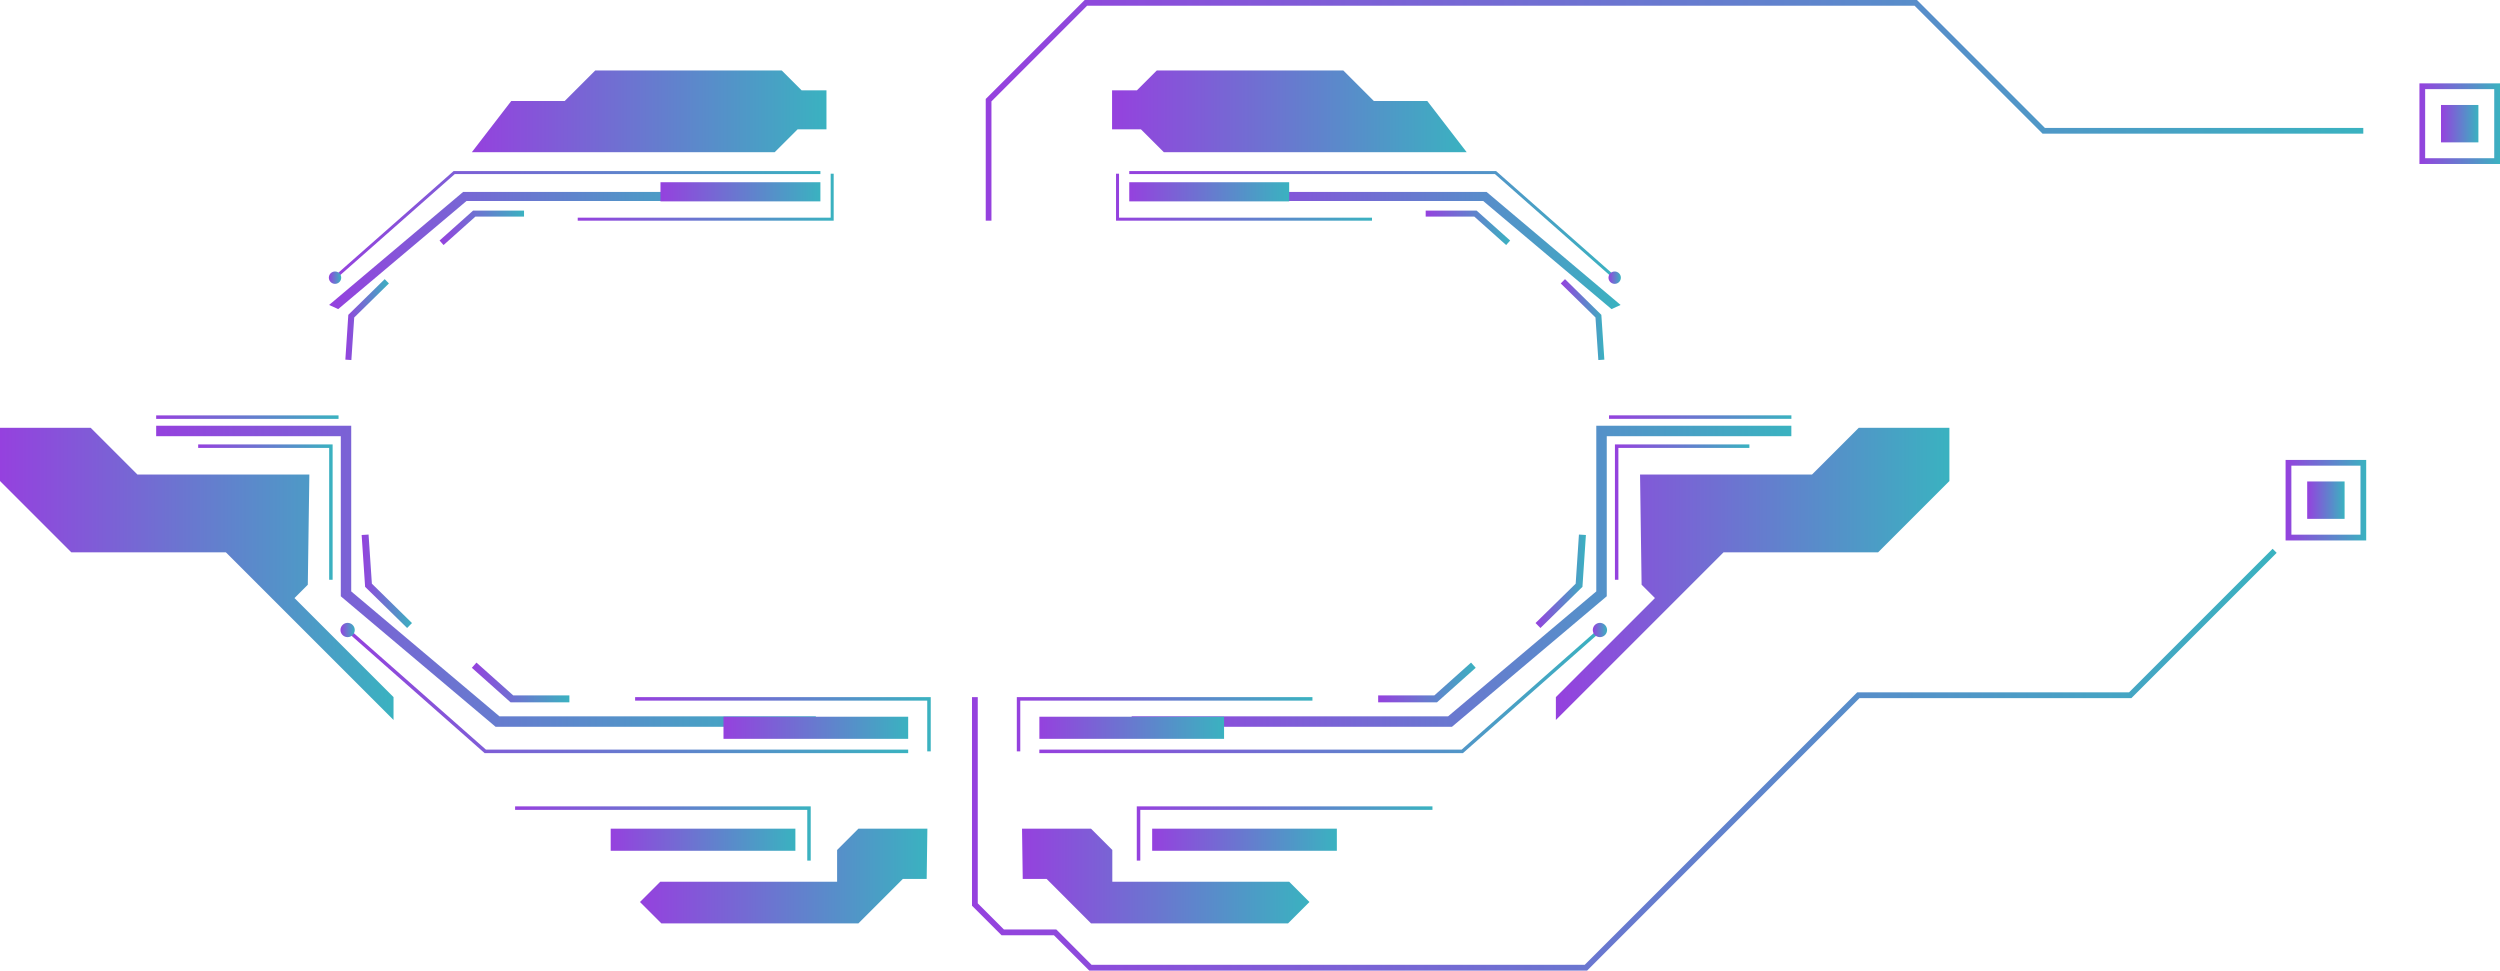 <svg xmlns="http://www.w3.org/2000/svg" xmlns:xlink="http://www.w3.org/1999/xlink" viewBox="0 0 498.69 193.61"><defs><style>.cls-1{fill:url(#New_Gradient_Swatch_2);}.cls-2{fill:url(#New_Gradient_Swatch_2-2);}.cls-3{fill:url(#New_Gradient_Swatch_2-3);}.cls-4{fill:url(#New_Gradient_Swatch_2-4);}.cls-5{fill:url(#New_Gradient_Swatch_2-5);}.cls-6{fill:url(#New_Gradient_Swatch_2-6);}.cls-7{fill:url(#New_Gradient_Swatch_2-7);}.cls-8{fill:url(#New_Gradient_Swatch_2-8);}.cls-9{fill:url(#New_Gradient_Swatch_2-9);}.cls-10{fill:url(#New_Gradient_Swatch_2-10);}.cls-11{fill:url(#New_Gradient_Swatch_2-11);}.cls-12{fill:url(#New_Gradient_Swatch_2-12);}.cls-13{fill:url(#New_Gradient_Swatch_2-13);}.cls-14{fill:url(#New_Gradient_Swatch_2-14);}.cls-15{fill:url(#New_Gradient_Swatch_2-15);}.cls-16{fill:url(#New_Gradient_Swatch_2-16);}.cls-17{fill:url(#New_Gradient_Swatch_2-17);}.cls-18{fill:url(#New_Gradient_Swatch_2-18);}.cls-19{fill:url(#New_Gradient_Swatch_2-19);}.cls-20{fill:url(#New_Gradient_Swatch_2-20);}.cls-21{fill:url(#New_Gradient_Swatch_2-21);}.cls-22{fill:url(#New_Gradient_Swatch_2-22);}.cls-23{fill:url(#New_Gradient_Swatch_2-23);}.cls-24{fill:url(#New_Gradient_Swatch_2-24);}.cls-25{fill:url(#New_Gradient_Swatch_2-25);}.cls-26{fill:url(#New_Gradient_Swatch_2-26);}.cls-27{fill:url(#New_Gradient_Swatch_2-27);}.cls-28{fill:url(#New_Gradient_Swatch_2-28);}.cls-29{fill:url(#New_Gradient_Swatch_2-29);}.cls-30{fill:url(#New_Gradient_Swatch_2-30);}.cls-31{fill:url(#New_Gradient_Swatch_2-31);}.cls-32{fill:url(#New_Gradient_Swatch_2-32);}.cls-33{fill:url(#New_Gradient_Swatch_2-33);}.cls-34{fill:url(#New_Gradient_Swatch_2-34);}.cls-35{fill:url(#New_Gradient_Swatch_2-35);}.cls-36{fill:url(#New_Gradient_Swatch_2-36);}.cls-37{fill:url(#New_Gradient_Swatch_2-37);}.cls-38{fill:url(#New_Gradient_Swatch_2-38);}.cls-39{fill:url(#New_Gradient_Swatch_2-39);}.cls-40{fill:url(#New_Gradient_Swatch_2-40);}.cls-41{fill:url(#New_Gradient_Swatch_2-41);}.cls-42{fill:url(#New_Gradient_Swatch_2-42);}.cls-43{fill:url(#New_Gradient_Swatch_2-43);}.cls-44{fill:url(#New_Gradient_Swatch_2-44);}.cls-45{fill:url(#New_Gradient_Swatch_2-45);}.cls-46{fill:url(#New_Gradient_Swatch_2-46);}.cls-47{fill:url(#New_Gradient_Swatch_2-47);}.cls-48{fill:url(#New_Gradient_Swatch_2-48);}.cls-49{fill:url(#New_Gradient_Swatch_2-49);}</style><linearGradient id="New_Gradient_Swatch_2" x1="225.74" y1="114.95" x2="357.33" y2="114.95" gradientUnits="userSpaceOnUse"><stop offset="0" stop-color="#9541de"/><stop offset="1" stop-color="#3ab2c0"/></linearGradient><linearGradient id="New_Gradient_Swatch_2-2" x1="229.82" y1="167.51" x2="266.67" y2="167.51" gradientTransform="translate(496.49 335.01) rotate(-180)" xlink:href="#New_Gradient_Swatch_2"/><linearGradient id="New_Gradient_Swatch_2-3" x1="207.32" y1="145.17" x2="244.17" y2="145.17" gradientTransform="translate(451.49 290.35) rotate(-180)" xlink:href="#New_Gradient_Swatch_2"/><linearGradient id="New_Gradient_Swatch_2-4" x1="274.91" y1="136.14" x2="294.37" y2="136.14" xlink:href="#New_Gradient_Swatch_2"/><linearGradient id="New_Gradient_Swatch_2-5" x1="306.3" y1="115.95" x2="316.35" y2="115.95" xlink:href="#New_Gradient_Swatch_2"/><linearGradient id="New_Gradient_Swatch_2-6" x1="207.32" y1="137.82" x2="319.38" y2="137.82" xlink:href="#New_Gradient_Swatch_2"/><linearGradient id="New_Gradient_Swatch_2-7" x1="317.73" y1="125.67" x2="320.57" y2="125.67" xlink:href="#New_Gradient_Swatch_2"/><linearGradient id="New_Gradient_Swatch_2-8" x1="322.14" y1="102.15" x2="348.96" y2="102.15" xlink:href="#New_Gradient_Swatch_2"/><linearGradient id="New_Gradient_Swatch_2-9" x1="320.95" y1="83.21" x2="357.33" y2="83.21" gradientTransform="translate(678.29 166.41) rotate(-180)" xlink:href="#New_Gradient_Swatch_2"/><linearGradient id="New_Gradient_Swatch_2-10" x1="202.83" y1="144.47" x2="261.8" y2="144.47" xlink:href="#New_Gradient_Swatch_2"/><linearGradient id="New_Gradient_Swatch_2-11" x1="226.76" y1="166.26" x2="285.74" y2="166.26" xlink:href="#New_Gradient_Swatch_2"/><linearGradient id="New_Gradient_Swatch_2-12" x1="31.15" y1="114.95" x2="162.74" y2="114.95" xlink:href="#New_Gradient_Swatch_2"/><linearGradient id="New_Gradient_Swatch_2-13" x1="121.82" y1="167.51" x2="158.66" y2="167.51" xlink:href="#New_Gradient_Swatch_2"/><linearGradient id="New_Gradient_Swatch_2-14" x1="144.32" y1="145.17" x2="181.16" y2="145.17" xlink:href="#New_Gradient_Swatch_2"/><linearGradient id="New_Gradient_Swatch_2-15" x1="94.12" y1="136.14" x2="113.58" y2="136.14" xlink:href="#New_Gradient_Swatch_2"/><linearGradient id="New_Gradient_Swatch_2-16" x1="72.14" y1="115.95" x2="82.18" y2="115.95" xlink:href="#New_Gradient_Swatch_2"/><linearGradient id="New_Gradient_Swatch_2-17" x1="69.11" y1="137.82" x2="181.16" y2="137.82" xlink:href="#New_Gradient_Swatch_2"/><linearGradient id="New_Gradient_Swatch_2-18" x1="67.92" y1="125.67" x2="70.76" y2="125.67" xlink:href="#New_Gradient_Swatch_2"/><linearGradient id="New_Gradient_Swatch_2-19" x1="39.53" y1="102.15" x2="66.35" y2="102.15" xlink:href="#New_Gradient_Swatch_2"/><linearGradient id="New_Gradient_Swatch_2-20" x1="31.15" y1="83.21" x2="67.53" y2="83.21" xlink:href="#New_Gradient_Swatch_2"/><linearGradient id="New_Gradient_Swatch_2-21" x1="126.69" y1="144.47" x2="185.66" y2="144.47" xlink:href="#New_Gradient_Swatch_2"/><linearGradient id="New_Gradient_Swatch_2-22" x1="102.75" y1="166.26" x2="161.72" y2="166.26" xlink:href="#New_Gradient_Swatch_2"/><linearGradient id="New_Gradient_Swatch_2-23" x1="65.65" y1="49.97" x2="147.7" y2="49.97" xlink:href="#New_Gradient_Swatch_2"/><linearGradient id="New_Gradient_Swatch_2-24" x1="131.75" y1="38.26" x2="163.65" y2="38.26" xlink:href="#New_Gradient_Swatch_2"/><linearGradient id="New_Gradient_Swatch_2-25" x1="68.89" y1="63.75" x2="77.58" y2="63.75" xlink:href="#New_Gradient_Swatch_2"/><linearGradient id="New_Gradient_Swatch_2-26" x1="87.68" y1="45.44" x2="104.53" y2="45.44" xlink:href="#New_Gradient_Swatch_2"/><linearGradient id="New_Gradient_Swatch_2-27" x1="66.63" y1="44.87" x2="163.65" y2="44.87" xlink:href="#New_Gradient_Swatch_2"/><linearGradient id="New_Gradient_Swatch_2-28" x1="65.6" y1="55.39" x2="68.06" y2="55.39" xlink:href="#New_Gradient_Swatch_2"/><linearGradient id="New_Gradient_Swatch_2-29" x1="115.24" y1="39.34" x2="166.3" y2="39.34" xlink:href="#New_Gradient_Swatch_2"/><linearGradient id="New_Gradient_Swatch_2-30" x1="241.22" y1="49.97" x2="323.27" y2="49.97" xlink:href="#New_Gradient_Swatch_2"/><linearGradient id="New_Gradient_Swatch_2-31" x1="225.27" y1="38.26" x2="257.16" y2="38.26" gradientTransform="translate(482.43 76.52) rotate(-180)" xlink:href="#New_Gradient_Swatch_2"/><linearGradient id="New_Gradient_Swatch_2-32" x1="311.34" y1="63.75" x2="320.03" y2="63.75" xlink:href="#New_Gradient_Swatch_2"/><linearGradient id="New_Gradient_Swatch_2-33" x1="284.39" y1="45.44" x2="301.24" y2="45.44" xlink:href="#New_Gradient_Swatch_2"/><linearGradient id="New_Gradient_Swatch_2-34" x1="225.27" y1="44.87" x2="322.29" y2="44.87" xlink:href="#New_Gradient_Swatch_2"/><linearGradient id="New_Gradient_Swatch_2-35" x1="320.86" y1="55.39" x2="323.32" y2="55.39" xlink:href="#New_Gradient_Swatch_2"/><linearGradient id="New_Gradient_Swatch_2-36" x1="325.5" y1="79.81" x2="326.11" y2="79.81" xlink:href="#New_Gradient_Swatch_2"/><linearGradient id="New_Gradient_Swatch_2-37" x1="222.62" y1="39.34" x2="273.68" y2="39.34" xlink:href="#New_Gradient_Swatch_2"/><linearGradient id="New_Gradient_Swatch_2-38" x1="310.36" y1="114.48" x2="388.86" y2="114.48" xlink:href="#New_Gradient_Swatch_2"/><linearGradient id="New_Gradient_Swatch_2-39" x1="203.87" y1="174.74" x2="261.2" y2="174.74" xlink:href="#New_Gradient_Swatch_2"/><linearGradient id="New_Gradient_Swatch_2-40" x1="0" y1="114.48" x2="78.5" y2="114.48" xlink:href="#New_Gradient_Swatch_2"/><linearGradient id="New_Gradient_Swatch_2-41" x1="127.66" y1="174.74" x2="184.99" y2="174.74" xlink:href="#New_Gradient_Swatch_2"/><linearGradient id="New_Gradient_Swatch_2-42" x1="94.12" y1="22.21" x2="164.86" y2="22.21" xlink:href="#New_Gradient_Swatch_2"/><linearGradient id="New_Gradient_Swatch_2-43" x1="221.83" y1="22.21" x2="292.57" y2="22.21" xlink:href="#New_Gradient_Swatch_2"/><linearGradient id="New_Gradient_Swatch_2-44" x1="196.62" y1="22.01" x2="471.42" y2="22.01" xlink:href="#New_Gradient_Swatch_2"/><linearGradient id="New_Gradient_Swatch_2-45" x1="486.92" y1="24.67" x2="494.38" y2="24.67" xlink:href="#New_Gradient_Swatch_2"/><linearGradient id="New_Gradient_Swatch_2-46" x1="482.62" y1="24.67" x2="498.69" y2="24.67" xlink:href="#New_Gradient_Swatch_2"/><linearGradient id="New_Gradient_Swatch_2-47" x1="460.23" y1="99.77" x2="467.69" y2="99.77" xlink:href="#New_Gradient_Swatch_2"/><linearGradient id="New_Gradient_Swatch_2-48" x1="455.92" y1="99.77" x2="471.99" y2="99.77" xlink:href="#New_Gradient_Swatch_2"/><linearGradient id="New_Gradient_Swatch_2-49" x1="193.89" y1="151.54" x2="454.14" y2="151.54" xlink:href="#New_Gradient_Swatch_2"/></defs><title>header_title_purple_blue</title><g id="Layer_2" data-name="Layer 2"><g id="Layer_1-2" data-name="Layer 1"><polygon class="cls-1" points="318.42 84.92 357.33 84.92 357.33 87.01 320.51 87.01 320.51 118.94 320.14 119.25 289.63 144.98 225.74 144.98 225.74 142.89 288.86 142.89 318.42 117.97 318.42 84.92"/><rect class="cls-2" x="229.82" y="165.3" width="36.84" height="4.41" transform="translate(496.49 335.01) rotate(180)"/><rect class="cls-3" x="207.32" y="142.97" width="36.84" height="4.41" transform="translate(451.49 290.35) rotate(180)"/><polygon class="cls-4" points="293.44 132.17 294.37 133.21 286.64 140.1 274.91 140.1 274.91 138.72 286.11 138.72 293.44 132.17"/><polygon class="cls-5" points="314.96 106.63 316.35 106.72 315.66 117.06 307.28 125.27 306.3 124.28 314.31 116.43 314.96 106.63"/><polygon class="cls-6" points="318.92 125.41 319.38 125.93 291.82 150.23 207.32 150.23 207.32 149.53 291.56 149.53 318.92 125.41"/><path class="cls-7" d="M320.57,125.67a1.42,1.42,0,1,1-1.42-1.42A1.43,1.43,0,0,1,320.57,125.67Z"/><polygon class="cls-8" points="322.14 88.65 348.96 88.65 348.96 89.35 322.83 89.35 322.83 115.65 322.14 115.65 322.14 88.65"/><rect class="cls-9" x="320.95" y="82.86" width="36.38" height="0.7" transform="translate(678.29 166.41) rotate(180)"/><polygon class="cls-10" points="202.83 139.06 261.8 139.06 261.8 139.76 203.52 139.76 203.52 149.88 202.83 149.88 202.83 139.06"/><polygon class="cls-11" points="226.76 160.85 285.74 160.85 285.74 161.55 227.46 161.55 227.46 171.67 226.76 171.67 226.76 160.85"/><polygon class="cls-12" points="70.06 84.92 31.15 84.92 31.15 87.01 67.98 87.01 67.98 118.94 68.34 119.25 98.86 144.98 162.74 144.98 162.74 142.89 99.63 142.89 70.06 117.97 70.06 84.92"/><rect class="cls-13" x="121.82" y="165.3" width="36.84" height="4.41"/><rect class="cls-14" x="144.32" y="142.97" width="36.84" height="4.41"/><polygon class="cls-15" points="95.04 132.17 94.12 133.21 101.85 140.1 113.58 140.1 113.58 138.72 102.38 138.72 95.04 132.17"/><polygon class="cls-16" points="73.52 106.63 72.14 106.72 72.83 117.06 81.21 125.27 82.18 124.28 74.18 116.43 73.52 106.63"/><polygon class="cls-17" points="69.57 125.41 69.11 125.93 96.67 150.23 181.16 150.23 181.16 149.53 96.93 149.53 69.57 125.41"/><path class="cls-18" d="M67.92,125.67a1.42,1.42,0,1,0,1.42-1.42A1.42,1.42,0,0,0,67.92,125.67Z"/><polygon class="cls-19" points="66.35 88.65 39.53 88.65 39.53 89.35 65.66 89.35 65.66 115.65 66.35 115.65 66.35 88.65"/><rect class="cls-20" x="31.15" y="82.86" width="36.38" height="0.7"/><polygon class="cls-21" points="185.66 139.06 126.69 139.06 126.69 139.76 184.96 139.76 184.96 149.88 185.66 149.88 185.66 139.06"/><polygon class="cls-22" points="161.72 160.85 102.75 160.85 102.75 161.55 161.03 161.55 161.03 171.67 161.72 171.67 161.72 160.85"/><polyline class="cls-23" points="65.65 60.83 65.97 60.56 92.39 38.28 147.7 38.28 147.7 40.09 93.06 40.09 67.46 61.66"/><rect class="cls-24" x="131.75" y="36.35" width="31.9" height="3.82"/><polygon class="cls-25" points="70.09 71.82 68.89 71.74 69.48 62.8 76.74 55.68 77.58 56.54 70.66 63.33 70.09 71.82"/><polygon class="cls-26" points="88.48 48.88 87.68 47.98 94.37 42.01 104.53 42.01 104.53 43.21 94.83 43.21 88.48 48.88"/><polygon class="cls-27" points="67.03 55.61 66.63 55.16 90.49 34.12 163.65 34.12 163.65 34.72 90.72 34.72 67.03 55.61"/><path class="cls-28" d="M65.6,55.39a1.23,1.23,0,1,1,1.23,1.23A1.23,1.23,0,0,1,65.6,55.39Z"/><polygon class="cls-29" points="166.3 44.02 115.24 44.02 115.24 43.42 165.7 43.42 165.7 34.65 166.3 34.65 166.3 44.02"/><polyline class="cls-30" points="323.27 60.83 322.95 60.56 296.53 38.28 241.22 38.28 241.22 40.09 295.86 40.09 321.46 61.66"/><rect class="cls-31" x="225.27" y="36.35" width="31.9" height="3.82" transform="translate(482.43 76.52) rotate(180)"/><polygon class="cls-32" points="318.83 71.82 320.03 71.74 319.43 62.8 312.18 55.68 311.33 56.54 318.26 63.33 318.83 71.82"/><polygon class="cls-33" points="300.44 48.88 301.24 47.98 294.55 42.01 284.39 42.01 284.39 43.21 294.09 43.21 300.44 48.88"/><polygon class="cls-34" points="321.89 55.61 322.29 55.16 298.43 34.12 225.26 34.12 225.26 34.72 298.2 34.72 321.89 55.61"/><path class="cls-35" d="M323.32,55.39a1.23,1.23,0,1,0-1.23,1.23A1.23,1.23,0,0,0,323.32,55.39Z"/><line class="cls-36" x1="326.11" y1="79.81" x2="325.5" y2="79.81"/><polygon class="cls-37" points="222.62 44.02 273.68 44.02 273.68 43.42 223.22 43.42 223.22 34.65 222.62 34.65 222.62 44.02"/><polygon class="cls-38" points="327.15 94.66 361.45 94.66 370.77 85.34 388.86 85.34 388.86 95.95 374.63 110.18 343.8 110.18 310.36 143.62 310.36 139.06 330.12 119.3 327.46 116.64 327.15 94.66"/><polygon class="cls-39" points="203.87 165.3 217.63 165.3 221.88 169.55 221.88 175.89 257.17 175.89 261.2 179.93 256.94 184.19 217.63 184.19 208.78 175.33 204.01 175.33 203.87 165.3"/><polygon class="cls-40" points="61.71 94.66 27.41 94.66 18.09 85.34 0 85.34 0 95.95 14.23 110.18 45.06 110.18 78.5 143.62 78.5 139.06 58.74 119.3 61.4 116.64 61.71 94.66"/><polygon class="cls-41" points="184.99 165.3 171.23 165.3 166.98 169.55 166.98 175.89 131.7 175.89 127.66 179.93 131.92 184.19 171.23 184.19 180.09 175.33 184.85 175.33 184.99 165.3"/><polygon class="cls-42" points="94.12 30.36 154.53 30.36 159.1 25.8 164.86 25.8 164.86 18.02 159.9 18.02 155.94 14.06 118.73 14.06 112.64 20.15 101.98 20.15 94.12 30.36"/><polygon class="cls-43" points="292.57 30.36 232.16 30.36 227.59 25.8 221.83 25.8 221.83 18.02 226.79 18.02 230.75 14.06 267.96 14.06 274.05 20.15 284.71 20.15 292.57 30.36"/><polygon class="cls-44" points="197.77 44.02 196.63 44.02 196.63 19.74 216.37 0 382.39 0 407.91 25.52 471.42 25.52 471.42 26.66 407.44 26.66 381.92 1.15 216.84 1.15 197.77 20.22 197.77 44.02"/><rect class="cls-45" x="486.92" y="20.94" width="7.46" height="7.46"/><path class="cls-46" d="M498.69,32.71H482.62V16.63h16.07Zm-14.93-1.15h13.78V17.78H483.76Z"/><rect class="cls-47" x="460.23" y="96.04" width="7.46" height="7.46"/><path class="cls-48" d="M472,107.81H455.92V91.74H472Zm-14.92-1.15h13.78V92.89H457.07Z"/><polygon class="cls-49" points="316.59 193.61 217.28 193.61 210.23 186.56 199.78 186.56 193.89 180.67 193.89 139.06 195.04 139.06 195.04 180.19 200.26 185.41 210.71 185.41 217.75 192.46 316.11 192.46 370.46 138.11 424.69 138.11 453.33 109.47 454.14 110.28 425.16 139.26 370.93 139.26 316.59 193.61"/></g></g></svg>